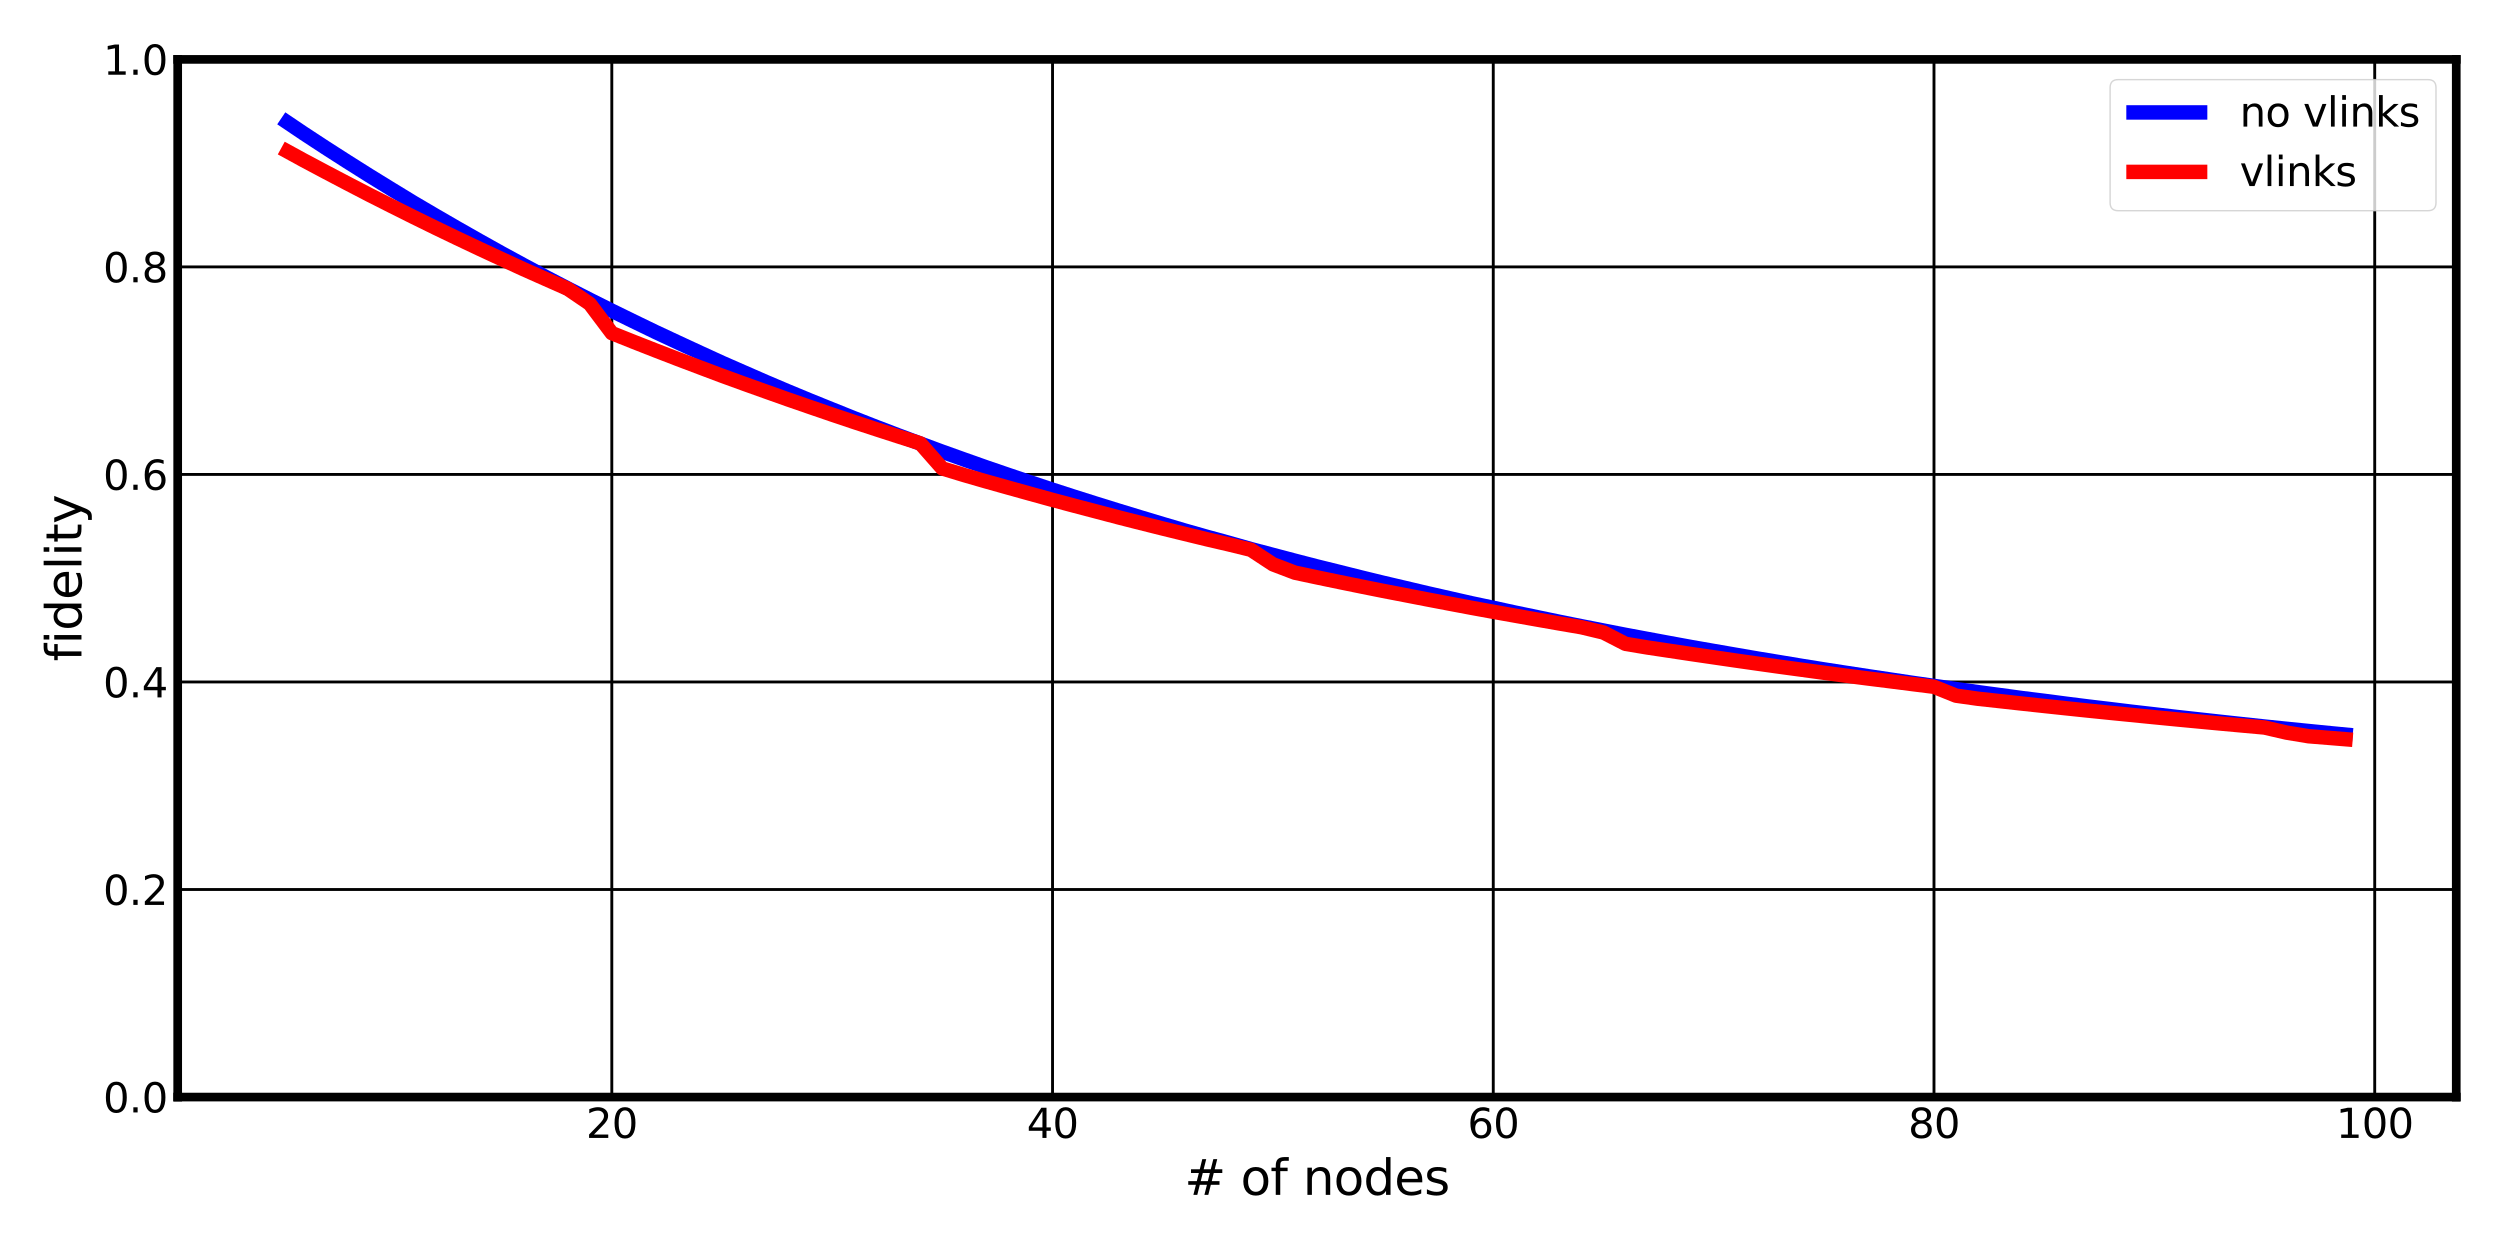 <?xml version="1.0" encoding="utf-8" standalone="no"?>
<!DOCTYPE svg PUBLIC "-//W3C//DTD SVG 1.1//EN"
  "http://www.w3.org/Graphics/SVG/1.1/DTD/svg11.dtd">
<svg xmlns:xlink="http://www.w3.org/1999/xlink" width="864pt" height="432pt" viewBox="0 0 864 432" xmlns="http://www.w3.org/2000/svg" version="1.1">
 <defs>
  <style type="text/css">*{stroke-linejoin: round; stroke-linecap: butt}</style>
 </defs>
 <g id="figure_1">
  <g id="patch_1">
   <path d="M 0 432 
L 864 432 
L 864 0 
L 0 0 
z
" style="fill: #ffffff"/>
  </g>
  <g id="axes_1">
   <g id="patch_2">
    <path d="M 61.41 379.14 
L 848.88 379.14 
L 848.88 20.52 
L 61.41 20.52 
z
" style="fill: #ffffff"/>
   </g>
   <g id="matplotlib.axis_1">
    <g id="xtick_1">
     <g id="line2d_1">
      <path d="M 211.441 379.14 
L 211.441 20.52 
" clip-path="url(#p051300f99d)" style="fill: none; stroke: #000000"/>
     </g>
     <g id="line2d_2"/>
     <g id="text_1">
      <!-- 20 -->
      <g transform="translate(202.533 393.278) scale(0.14 -0.14)">
       <defs>
        <path id="DejaVuSans-32" d="M 1228 531 
L 3431 531 
L 3431 0 
L 469 0 
L 469 531 
Q 828 903 1448 1529 
Q 2069 2156 2228 2338 
Q 2531 2678 2651 2914 
Q 2772 3150 2772 3378 
Q 2772 3750 2511 3984 
Q 2250 4219 1831 4219 
Q 1534 4219 1204 4116 
Q 875 4013 500 3803 
L 500 4441 
Q 881 4594 1212 4672 
Q 1544 4750 1819 4750 
Q 2544 4750 2975 4387 
Q 3406 4025 3406 3419 
Q 3406 3131 3298 2873 
Q 3191 2616 2906 2266 
Q 2828 2175 2409 1742 
Q 1991 1309 1228 531 
z
" transform="scale(0.016)"/>
        <path id="DejaVuSans-30" d="M 2034 4250 
Q 1547 4250 1301 3770 
Q 1056 3291 1056 2328 
Q 1056 1369 1301 889 
Q 1547 409 2034 409 
Q 2525 409 2770 889 
Q 3016 1369 3016 2328 
Q 3016 3291 2770 3770 
Q 2525 4250 2034 4250 
z
M 2034 4750 
Q 2819 4750 3233 4129 
Q 3647 3509 3647 2328 
Q 3647 1150 3233 529 
Q 2819 -91 2034 -91 
Q 1250 -91 836 529 
Q 422 1150 422 2328 
Q 422 3509 836 4129 
Q 1250 4750 2034 4750 
z
" transform="scale(0.016)"/>
       </defs>
       <use xlink:href="#DejaVuSans-32"/>
       <use xlink:href="#DejaVuSans-30" x="63.623"/>
      </g>
     </g>
    </g>
    <g id="xtick_2">
     <g id="line2d_3">
      <path d="M 363.756 379.14 
L 363.756 20.52 
" clip-path="url(#p051300f99d)" style="fill: none; stroke: #000000"/>
     </g>
     <g id="line2d_4"/>
     <g id="text_2">
      <!-- 40 -->
      <g transform="translate(354.848 393.278) scale(0.14 -0.14)">
       <defs>
        <path id="DejaVuSans-34" d="M 2419 4116 
L 825 1625 
L 2419 1625 
L 2419 4116 
z
M 2253 4666 
L 3047 4666 
L 3047 1625 
L 3713 1625 
L 3713 1100 
L 3047 1100 
L 3047 0 
L 2419 0 
L 2419 1100 
L 313 1100 
L 313 1709 
L 2253 4666 
z
" transform="scale(0.016)"/>
       </defs>
       <use xlink:href="#DejaVuSans-34"/>
       <use xlink:href="#DejaVuSans-30" x="63.623"/>
      </g>
     </g>
    </g>
    <g id="xtick_3">
     <g id="line2d_5">
      <path d="M 516.071 379.14 
L 516.071 20.52 
" clip-path="url(#p051300f99d)" style="fill: none; stroke: #000000"/>
     </g>
     <g id="line2d_6"/>
     <g id="text_3">
      <!-- 60 -->
      <g transform="translate(507.164 393.278) scale(0.14 -0.14)">
       <defs>
        <path id="DejaVuSans-36" d="M 2113 2584 
Q 1688 2584 1439 2293 
Q 1191 2003 1191 1497 
Q 1191 994 1439 701 
Q 1688 409 2113 409 
Q 2538 409 2786 701 
Q 3034 994 3034 1497 
Q 3034 2003 2786 2293 
Q 2538 2584 2113 2584 
z
M 3366 4563 
L 3366 3988 
Q 3128 4100 2886 4159 
Q 2644 4219 2406 4219 
Q 1781 4219 1451 3797 
Q 1122 3375 1075 2522 
Q 1259 2794 1537 2939 
Q 1816 3084 2150 3084 
Q 2853 3084 3261 2657 
Q 3669 2231 3669 1497 
Q 3669 778 3244 343 
Q 2819 -91 2113 -91 
Q 1303 -91 875 529 
Q 447 1150 447 2328 
Q 447 3434 972 4092 
Q 1497 4750 2381 4750 
Q 2619 4750 2861 4703 
Q 3103 4656 3366 4563 
z
" transform="scale(0.016)"/>
       </defs>
       <use xlink:href="#DejaVuSans-36"/>
       <use xlink:href="#DejaVuSans-30" x="63.623"/>
      </g>
     </g>
    </g>
    <g id="xtick_4">
     <g id="line2d_7">
      <path d="M 668.386 379.14 
L 668.386 20.52 
" clip-path="url(#p051300f99d)" style="fill: none; stroke: #000000"/>
     </g>
     <g id="line2d_8"/>
     <g id="text_4">
      <!-- 80 -->
      <g transform="translate(659.479 393.278) scale(0.14 -0.14)">
       <defs>
        <path id="DejaVuSans-38" d="M 2034 2216 
Q 1584 2216 1326 1975 
Q 1069 1734 1069 1313 
Q 1069 891 1326 650 
Q 1584 409 2034 409 
Q 2484 409 2743 651 
Q 3003 894 3003 1313 
Q 3003 1734 2745 1975 
Q 2488 2216 2034 2216 
z
M 1403 2484 
Q 997 2584 770 2862 
Q 544 3141 544 3541 
Q 544 4100 942 4425 
Q 1341 4750 2034 4750 
Q 2731 4750 3128 4425 
Q 3525 4100 3525 3541 
Q 3525 3141 3298 2862 
Q 3072 2584 2669 2484 
Q 3125 2378 3379 2068 
Q 3634 1759 3634 1313 
Q 3634 634 3220 271 
Q 2806 -91 2034 -91 
Q 1263 -91 848 271 
Q 434 634 434 1313 
Q 434 1759 690 2068 
Q 947 2378 1403 2484 
z
M 1172 3481 
Q 1172 3119 1398 2916 
Q 1625 2713 2034 2713 
Q 2441 2713 2670 2916 
Q 2900 3119 2900 3481 
Q 2900 3844 2670 4047 
Q 2441 4250 2034 4250 
Q 1625 4250 1398 4047 
Q 1172 3844 1172 3481 
z
" transform="scale(0.016)"/>
       </defs>
       <use xlink:href="#DejaVuSans-38"/>
       <use xlink:href="#DejaVuSans-30" x="63.623"/>
      </g>
     </g>
    </g>
    <g id="xtick_5">
     <g id="line2d_9">
      <path d="M 820.702 379.14 
L 820.702 20.52 
" clip-path="url(#p051300f99d)" style="fill: none; stroke: #000000"/>
     </g>
     <g id="line2d_10"/>
     <g id="text_5">
      <!-- 100 -->
      <g transform="translate(807.34 393.278) scale(0.14 -0.14)">
       <defs>
        <path id="DejaVuSans-31" d="M 794 531 
L 1825 531 
L 1825 4091 
L 703 3866 
L 703 4441 
L 1819 4666 
L 2450 4666 
L 2450 531 
L 3481 531 
L 3481 0 
L 794 0 
L 794 531 
z
" transform="scale(0.016)"/>
       </defs>
       <use xlink:href="#DejaVuSans-31"/>
       <use xlink:href="#DejaVuSans-30" x="63.623"/>
       <use xlink:href="#DejaVuSans-30" x="127.246"/>
      </g>
     </g>
    </g>
    <g id="text_6">
     <!-- # of nodes -->
     <g transform="translate(409.33 412.955) scale(0.168 -0.168)">
      <defs>
       <path id="DejaVuSans-23" d="M 3272 2816 
L 2363 2816 
L 2100 1772 
L 3016 1772 
L 3272 2816 
z
M 2803 4594 
L 2478 3297 
L 3391 3297 
L 3719 4594 
L 4219 4594 
L 3897 3297 
L 4872 3297 
L 4872 2816 
L 3775 2816 
L 3519 1772 
L 4513 1772 
L 4513 1294 
L 3397 1294 
L 3072 0 
L 2572 0 
L 2894 1294 
L 1978 1294 
L 1656 0 
L 1153 0 
L 1478 1294 
L 494 1294 
L 494 1772 
L 1594 1772 
L 1856 2816 
L 850 2816 
L 850 3297 
L 1978 3297 
L 2297 4594 
L 2803 4594 
z
" transform="scale(0.016)"/>
       <path id="DejaVuSans-20" transform="scale(0.016)"/>
       <path id="DejaVuSans-6f" d="M 1959 3097 
Q 1497 3097 1228 2736 
Q 959 2375 959 1747 
Q 959 1119 1226 758 
Q 1494 397 1959 397 
Q 2419 397 2687 759 
Q 2956 1122 2956 1747 
Q 2956 2369 2687 2733 
Q 2419 3097 1959 3097 
z
M 1959 3584 
Q 2709 3584 3137 3096 
Q 3566 2609 3566 1747 
Q 3566 888 3137 398 
Q 2709 -91 1959 -91 
Q 1206 -91 779 398 
Q 353 888 353 1747 
Q 353 2609 779 3096 
Q 1206 3584 1959 3584 
z
" transform="scale(0.016)"/>
       <path id="DejaVuSans-66" d="M 2375 4863 
L 2375 4384 
L 1825 4384 
Q 1516 4384 1395 4259 
Q 1275 4134 1275 3809 
L 1275 3500 
L 2222 3500 
L 2222 3053 
L 1275 3053 
L 1275 0 
L 697 0 
L 697 3053 
L 147 3053 
L 147 3500 
L 697 3500 
L 697 3744 
Q 697 4328 969 4595 
Q 1241 4863 1831 4863 
L 2375 4863 
z
" transform="scale(0.016)"/>
       <path id="DejaVuSans-6e" d="M 3513 2113 
L 3513 0 
L 2938 0 
L 2938 2094 
Q 2938 2591 2744 2837 
Q 2550 3084 2163 3084 
Q 1697 3084 1428 2787 
Q 1159 2491 1159 1978 
L 1159 0 
L 581 0 
L 581 3500 
L 1159 3500 
L 1159 2956 
Q 1366 3272 1645 3428 
Q 1925 3584 2291 3584 
Q 2894 3584 3203 3211 
Q 3513 2838 3513 2113 
z
" transform="scale(0.016)"/>
       <path id="DejaVuSans-64" d="M 2906 2969 
L 2906 4863 
L 3481 4863 
L 3481 0 
L 2906 0 
L 2906 525 
Q 2725 213 2448 61 
Q 2172 -91 1784 -91 
Q 1150 -91 751 415 
Q 353 922 353 1747 
Q 353 2572 751 3078 
Q 1150 3584 1784 3584 
Q 2172 3584 2448 3432 
Q 2725 3281 2906 2969 
z
M 947 1747 
Q 947 1113 1208 752 
Q 1469 391 1925 391 
Q 2381 391 2643 752 
Q 2906 1113 2906 1747 
Q 2906 2381 2643 2742 
Q 2381 3103 1925 3103 
Q 1469 3103 1208 2742 
Q 947 2381 947 1747 
z
" transform="scale(0.016)"/>
       <path id="DejaVuSans-65" d="M 3597 1894 
L 3597 1613 
L 953 1613 
Q 991 1019 1311 708 
Q 1631 397 2203 397 
Q 2534 397 2845 478 
Q 3156 559 3463 722 
L 3463 178 
Q 3153 47 2828 -22 
Q 2503 -91 2169 -91 
Q 1331 -91 842 396 
Q 353 884 353 1716 
Q 353 2575 817 3079 
Q 1281 3584 2069 3584 
Q 2775 3584 3186 3129 
Q 3597 2675 3597 1894 
z
M 3022 2063 
Q 3016 2534 2758 2815 
Q 2500 3097 2075 3097 
Q 1594 3097 1305 2825 
Q 1016 2553 972 2059 
L 3022 2063 
z
" transform="scale(0.016)"/>
       <path id="DejaVuSans-73" d="M 2834 3397 
L 2834 2853 
Q 2591 2978 2328 3040 
Q 2066 3103 1784 3103 
Q 1356 3103 1142 2972 
Q 928 2841 928 2578 
Q 928 2378 1081 2264 
Q 1234 2150 1697 2047 
L 1894 2003 
Q 2506 1872 2764 1633 
Q 3022 1394 3022 966 
Q 3022 478 2636 193 
Q 2250 -91 1575 -91 
Q 1294 -91 989 -36 
Q 684 19 347 128 
L 347 722 
Q 666 556 975 473 
Q 1284 391 1588 391 
Q 1994 391 2212 530 
Q 2431 669 2431 922 
Q 2431 1156 2273 1281 
Q 2116 1406 1581 1522 
L 1381 1569 
Q 847 1681 609 1914 
Q 372 2147 372 2553 
Q 372 3047 722 3315 
Q 1072 3584 1716 3584 
Q 2034 3584 2315 3537 
Q 2597 3491 2834 3397 
z
" transform="scale(0.016)"/>
      </defs>
      <use xlink:href="#DejaVuSans-23"/>
      <use xlink:href="#DejaVuSans-20" x="83.789"/>
      <use xlink:href="#DejaVuSans-6f" x="115.576"/>
      <use xlink:href="#DejaVuSans-66" x="176.758"/>
      <use xlink:href="#DejaVuSans-20" x="211.963"/>
      <use xlink:href="#DejaVuSans-6e" x="243.75"/>
      <use xlink:href="#DejaVuSans-6f" x="307.129"/>
      <use xlink:href="#DejaVuSans-64" x="368.311"/>
      <use xlink:href="#DejaVuSans-65" x="431.787"/>
      <use xlink:href="#DejaVuSans-73" x="493.311"/>
     </g>
    </g>
   </g>
   <g id="matplotlib.axis_2">
    <g id="ytick_1">
     <g id="line2d_11">
      <path d="M 61.41 379.14 
L 848.88 379.14 
" clip-path="url(#p051300f99d)" style="fill: none; stroke: #000000"/>
     </g>
     <g id="line2d_12"/>
     <g id="text_7">
      <!-- 0.0 -->
      <g transform="translate(35.646 384.459) scale(0.14 -0.14)">
       <defs>
        <path id="DejaVuSans-2e" d="M 684 794 
L 1344 794 
L 1344 0 
L 684 0 
L 684 794 
z
" transform="scale(0.016)"/>
       </defs>
       <use xlink:href="#DejaVuSans-30"/>
       <use xlink:href="#DejaVuSans-2e" x="63.623"/>
       <use xlink:href="#DejaVuSans-30" x="95.41"/>
      </g>
     </g>
    </g>
    <g id="ytick_2">
     <g id="line2d_13">
      <path d="M 61.41 307.416 
L 848.88 307.416 
" clip-path="url(#p051300f99d)" style="fill: none; stroke: #000000"/>
     </g>
     <g id="line2d_14"/>
     <g id="text_8">
      <!-- 0.2 -->
      <g transform="translate(35.646 312.735) scale(0.14 -0.14)">
       <use xlink:href="#DejaVuSans-30"/>
       <use xlink:href="#DejaVuSans-2e" x="63.623"/>
       <use xlink:href="#DejaVuSans-32" x="95.41"/>
      </g>
     </g>
    </g>
    <g id="ytick_3">
     <g id="line2d_15">
      <path d="M 61.41 235.692 
L 848.88 235.692 
" clip-path="url(#p051300f99d)" style="fill: none; stroke: #000000"/>
     </g>
     <g id="line2d_16"/>
     <g id="text_9">
      <!-- 0.4 -->
      <g transform="translate(35.646 241.011) scale(0.14 -0.14)">
       <use xlink:href="#DejaVuSans-30"/>
       <use xlink:href="#DejaVuSans-2e" x="63.623"/>
       <use xlink:href="#DejaVuSans-34" x="95.41"/>
      </g>
     </g>
    </g>
    <g id="ytick_4">
     <g id="line2d_17">
      <path d="M 61.41 163.968 
L 848.88 163.968 
" clip-path="url(#p051300f99d)" style="fill: none; stroke: #000000"/>
     </g>
     <g id="line2d_18"/>
     <g id="text_10">
      <!-- 0.6 -->
      <g transform="translate(35.646 169.287) scale(0.14 -0.14)">
       <use xlink:href="#DejaVuSans-30"/>
       <use xlink:href="#DejaVuSans-2e" x="63.623"/>
       <use xlink:href="#DejaVuSans-36" x="95.41"/>
      </g>
     </g>
    </g>
    <g id="ytick_5">
     <g id="line2d_19">
      <path d="M 61.41 92.244 
L 848.88 92.244 
" clip-path="url(#p051300f99d)" style="fill: none; stroke: #000000"/>
     </g>
     <g id="line2d_20"/>
     <g id="text_11">
      <!-- 0.8 -->
      <g transform="translate(35.646 97.563) scale(0.14 -0.14)">
       <use xlink:href="#DejaVuSans-30"/>
       <use xlink:href="#DejaVuSans-2e" x="63.623"/>
       <use xlink:href="#DejaVuSans-38" x="95.41"/>
      </g>
     </g>
    </g>
    <g id="ytick_6">
     <g id="line2d_21">
      <path d="M 61.41 20.52 
L 848.88 20.52 
" clip-path="url(#p051300f99d)" style="fill: none; stroke: #000000"/>
     </g>
     <g id="line2d_22"/>
     <g id="text_12">
      <!-- 1.0 -->
      <g transform="translate(35.646 25.839) scale(0.14 -0.14)">
       <use xlink:href="#DejaVuSans-31"/>
       <use xlink:href="#DejaVuSans-2e" x="63.623"/>
       <use xlink:href="#DejaVuSans-30" x="95.41"/>
      </g>
     </g>
    </g>
    <g id="text_13">
     <!-- fidelity -->
     <g transform="translate(28.152 228.554) rotate(-90) scale(0.168 -0.168)">
      <defs>
       <path id="DejaVuSans-69" d="M 603 3500 
L 1178 3500 
L 1178 0 
L 603 0 
L 603 3500 
z
M 603 4863 
L 1178 4863 
L 1178 4134 
L 603 4134 
L 603 4863 
z
" transform="scale(0.016)"/>
       <path id="DejaVuSans-6c" d="M 603 4863 
L 1178 4863 
L 1178 0 
L 603 0 
L 603 4863 
z
" transform="scale(0.016)"/>
       <path id="DejaVuSans-74" d="M 1172 4494 
L 1172 3500 
L 2356 3500 
L 2356 3053 
L 1172 3053 
L 1172 1153 
Q 1172 725 1289 603 
Q 1406 481 1766 481 
L 2356 481 
L 2356 0 
L 1766 0 
Q 1100 0 847 248 
Q 594 497 594 1153 
L 594 3053 
L 172 3053 
L 172 3500 
L 594 3500 
L 594 4494 
L 1172 4494 
z
" transform="scale(0.016)"/>
       <path id="DejaVuSans-79" d="M 2059 -325 
Q 1816 -950 1584 -1140 
Q 1353 -1331 966 -1331 
L 506 -1331 
L 506 -850 
L 844 -850 
Q 1081 -850 1212 -737 
Q 1344 -625 1503 -206 
L 1606 56 
L 191 3500 
L 800 3500 
L 1894 763 
L 2988 3500 
L 3597 3500 
L 2059 -325 
z
" transform="scale(0.016)"/>
      </defs>
      <use xlink:href="#DejaVuSans-66"/>
      <use xlink:href="#DejaVuSans-69" x="35.205"/>
      <use xlink:href="#DejaVuSans-64" x="62.988"/>
      <use xlink:href="#DejaVuSans-65" x="126.465"/>
      <use xlink:href="#DejaVuSans-6c" x="187.988"/>
      <use xlink:href="#DejaVuSans-69" x="215.771"/>
      <use xlink:href="#DejaVuSans-74" x="243.555"/>
      <use xlink:href="#DejaVuSans-79" x="282.764"/>
     </g>
    </g>
   </g>
   <g id="line2d_23">
    <path d="M 97.204 40.892 
L 104.82 46.024 
L 112.436 51.015 
L 120.051 55.895 
L 127.667 60.697 
L 135.283 65.388 
L 142.899 70.036 
L 150.514 74.509 
L 158.13 78.915 
L 165.746 83.245 
L 173.362 87.499 
L 180.977 91.642 
L 188.593 95.729 
L 196.209 99.692 
L 203.825 103.582 
L 211.441 107.39 
L 219.056 111.117 
L 226.672 114.8 
L 234.288 118.354 
L 241.904 121.879 
L 249.519 125.366 
L 257.135 128.704 
L 264.751 132.033 
L 272.367 135.266 
L 279.982 138.422 
L 287.598 141.501 
L 295.214 144.559 
L 302.83 147.539 
L 310.445 150.447 
L 318.061 153.302 
L 325.677 156.118 
L 333.293 158.842 
L 340.909 161.536 
L 348.524 164.141 
L 356.14 166.725 
L 363.756 169.257 
L 371.372 171.716 
L 378.987 174.122 
L 386.603 176.487 
L 394.219 178.807 
L 401.835 181.099 
L 409.45 183.346 
L 417.066 185.512 
L 424.682 187.594 
L 432.298 189.762 
L 439.913 191.771 
L 447.529 193.784 
L 455.145 195.758 
L 462.761 197.64 
L 470.377 199.552 
L 477.992 201.407 
L 485.608 203.193 
L 493.224 204.992 
L 500.84 206.722 
L 508.455 208.455 
L 516.071 210.065 
L 523.687 211.725 
L 531.303 213.307 
L 538.918 214.891 
L 546.534 216.425 
L 554.15 217.907 
L 561.766 219.398 
L 569.381 220.821 
L 576.997 222.239 
L 584.613 223.634 
L 592.229 224.966 
L 599.845 226.286 
L 607.46 227.596 
L 615.076 228.852 
L 622.692 230.122 
L 630.308 231.338 
L 637.923 232.516 
L 645.539 233.681 
L 653.155 234.82 
L 660.771 235.965 
L 668.386 237.046 
L 676.002 238.137 
L 683.618 239.202 
L 691.234 240.223 
L 698.849 241.259 
L 706.465 242.204 
L 714.081 243.202 
L 721.697 244.162 
L 729.313 245.065 
L 736.928 245.998 
L 744.544 246.872 
L 752.16 247.762 
L 759.776 248.606 
L 767.391 249.448 
L 775.007 250.274 
L 782.623 251.09 
L 790.239 251.871 
L 797.854 252.639 
L 805.47 253.393 
L 813.086 254.126 
" clip-path="url(#p051300f99d)" style="fill: none; stroke: #0000ff; stroke-width: 5"/>
   </g>
   <g id="line2d_24">
    <path d="M 97.204 51.171 
L 104.82 55.339 
L 112.436 59.392 
L 120.051 63.394 
L 127.667 67.347 
L 135.283 71.199 
L 142.899 75.004 
L 150.514 78.741 
L 158.13 82.404 
L 165.746 86.005 
L 173.362 89.542 
L 180.977 93.05 
L 188.593 96.436 
L 196.209 99.808 
L 203.825 104.996 
L 211.441 115.127 
L 219.056 118.171 
L 226.672 121.159 
L 234.288 124.101 
L 241.904 126.982 
L 249.519 129.853 
L 257.135 132.623 
L 264.751 135.347 
L 272.367 138.052 
L 279.982 140.683 
L 287.598 143.297 
L 295.214 145.858 
L 302.83 148.349 
L 310.445 150.815 
L 318.061 153.242 
L 325.677 161.901 
L 333.293 164.209 
L 340.909 166.411 
L 348.524 168.547 
L 356.14 170.668 
L 363.756 172.77 
L 371.372 174.802 
L 378.987 176.802 
L 386.603 178.811 
L 394.219 180.748 
L 401.835 182.653 
L 409.45 184.517 
L 417.066 186.371 
L 424.682 188.14 
L 432.298 190.002 
L 439.913 195.014 
L 447.529 197.915 
L 455.145 199.54 
L 462.761 201.124 
L 470.377 202.68 
L 477.992 204.205 
L 485.608 205.677 
L 493.224 207.154 
L 500.84 208.606 
L 508.455 210.041 
L 516.071 211.431 
L 523.687 212.785 
L 531.303 214.14 
L 538.918 215.476 
L 546.534 216.776 
L 554.15 218.593 
L 561.766 222.512 
L 569.381 223.777 
L 576.997 224.917 
L 584.613 226.062 
L 592.229 227.171 
L 599.845 228.279 
L 607.46 229.364 
L 615.076 230.432 
L 622.692 231.459 
L 630.308 232.497 
L 637.923 233.505 
L 645.539 234.485 
L 653.155 235.435 
L 660.771 236.404 
L 668.386 237.356 
L 676.002 240.419 
L 683.618 241.494 
L 691.234 242.322 
L 698.849 243.163 
L 706.465 243.983 
L 714.081 244.792 
L 721.697 245.588 
L 729.313 246.362 
L 736.928 247.118 
L 744.544 247.873 
L 752.16 248.616 
L 759.776 249.335 
L 767.391 250.051 
L 775.007 250.745 
L 782.623 251.431 
L 790.239 253.189 
L 797.854 254.445 
L 805.47 255.057 
L 813.086 255.676 
" clip-path="url(#p051300f99d)" style="fill: none; stroke: #ff0000; stroke-width: 5"/>
   </g>
   <g id="patch_3">
    <path d="M 61.41 379.14 
L 61.41 20.52 
" style="fill: none; stroke: #000000; stroke-width: 3; stroke-linejoin: miter; stroke-linecap: square"/>
   </g>
   <g id="patch_4">
    <path d="M 848.88 379.14 
L 848.88 20.52 
" style="fill: none; stroke: #000000; stroke-width: 3; stroke-linejoin: miter; stroke-linecap: square"/>
   </g>
   <g id="patch_5">
    <path d="M 61.41 379.14 
L 848.88 379.14 
" style="fill: none; stroke: #000000; stroke-width: 3; stroke-linejoin: miter; stroke-linecap: square"/>
   </g>
   <g id="patch_6">
    <path d="M 61.41 20.52 
L 848.88 20.52 
" style="fill: none; stroke: #000000; stroke-width: 3; stroke-linejoin: miter; stroke-linecap: square"/>
   </g>
   <g id="legend_1">
    <g id="patch_7">
     <path d="M 732.054 72.819 
L 839.08 72.819 
Q 841.88 72.819 841.88 70.019 
L 841.88 30.32 
Q 841.88 27.52 839.08 27.52 
L 732.054 27.52 
Q 729.254 27.52 729.254 30.32 
L 729.254 70.019 
Q 729.254 72.819 732.054 72.819 
z
" style="fill: #ffffff; opacity: 0.8; stroke: #cccccc; stroke-width: 0.5; stroke-linejoin: miter"/>
    </g>
    <g id="line2d_25">
     <path d="M 734.854 38.858 
L 748.854 38.858 
L 762.854 38.858 
" style="fill: none; stroke: #0000ff; stroke-width: 5"/>
    </g>
    <g id="text_14">
     <!-- no vlinks -->
     <g transform="translate(774.054 43.758) scale(0.14 -0.14)">
      <defs>
       <path id="DejaVuSans-76" d="M 191 3500 
L 800 3500 
L 1894 563 
L 2988 3500 
L 3597 3500 
L 2284 0 
L 1503 0 
L 191 3500 
z
" transform="scale(0.016)"/>
       <path id="DejaVuSans-6b" d="M 581 4863 
L 1159 4863 
L 1159 1991 
L 2875 3500 
L 3609 3500 
L 1753 1863 
L 3688 0 
L 2938 0 
L 1159 1709 
L 1159 0 
L 581 0 
L 581 4863 
z
" transform="scale(0.016)"/>
      </defs>
      <use xlink:href="#DejaVuSans-6e"/>
      <use xlink:href="#DejaVuSans-6f" x="63.379"/>
      <use xlink:href="#DejaVuSans-20" x="124.561"/>
      <use xlink:href="#DejaVuSans-76" x="156.348"/>
      <use xlink:href="#DejaVuSans-6c" x="215.527"/>
      <use xlink:href="#DejaVuSans-69" x="243.311"/>
      <use xlink:href="#DejaVuSans-6e" x="271.094"/>
      <use xlink:href="#DejaVuSans-6b" x="334.473"/>
      <use xlink:href="#DejaVuSans-73" x="392.383"/>
     </g>
    </g>
    <g id="line2d_26">
     <path d="M 734.854 59.407 
L 748.854 59.407 
L 762.854 59.407 
" style="fill: none; stroke: #ff0000; stroke-width: 5"/>
    </g>
    <g id="text_15">
     <!-- vlinks -->
     <g transform="translate(774.054 64.307) scale(0.14 -0.14)">
      <use xlink:href="#DejaVuSans-76"/>
      <use xlink:href="#DejaVuSans-6c" x="59.18"/>
      <use xlink:href="#DejaVuSans-69" x="86.963"/>
      <use xlink:href="#DejaVuSans-6e" x="114.746"/>
      <use xlink:href="#DejaVuSans-6b" x="178.125"/>
      <use xlink:href="#DejaVuSans-73" x="236.035"/>
     </g>
    </g>
   </g>
  </g>
 </g>
 <defs>
  <clipPath id="p051300f99d">
   <rect x="61.41" y="20.52" width="787.47" height="358.62"/>
  </clipPath>
 </defs>
</svg>

